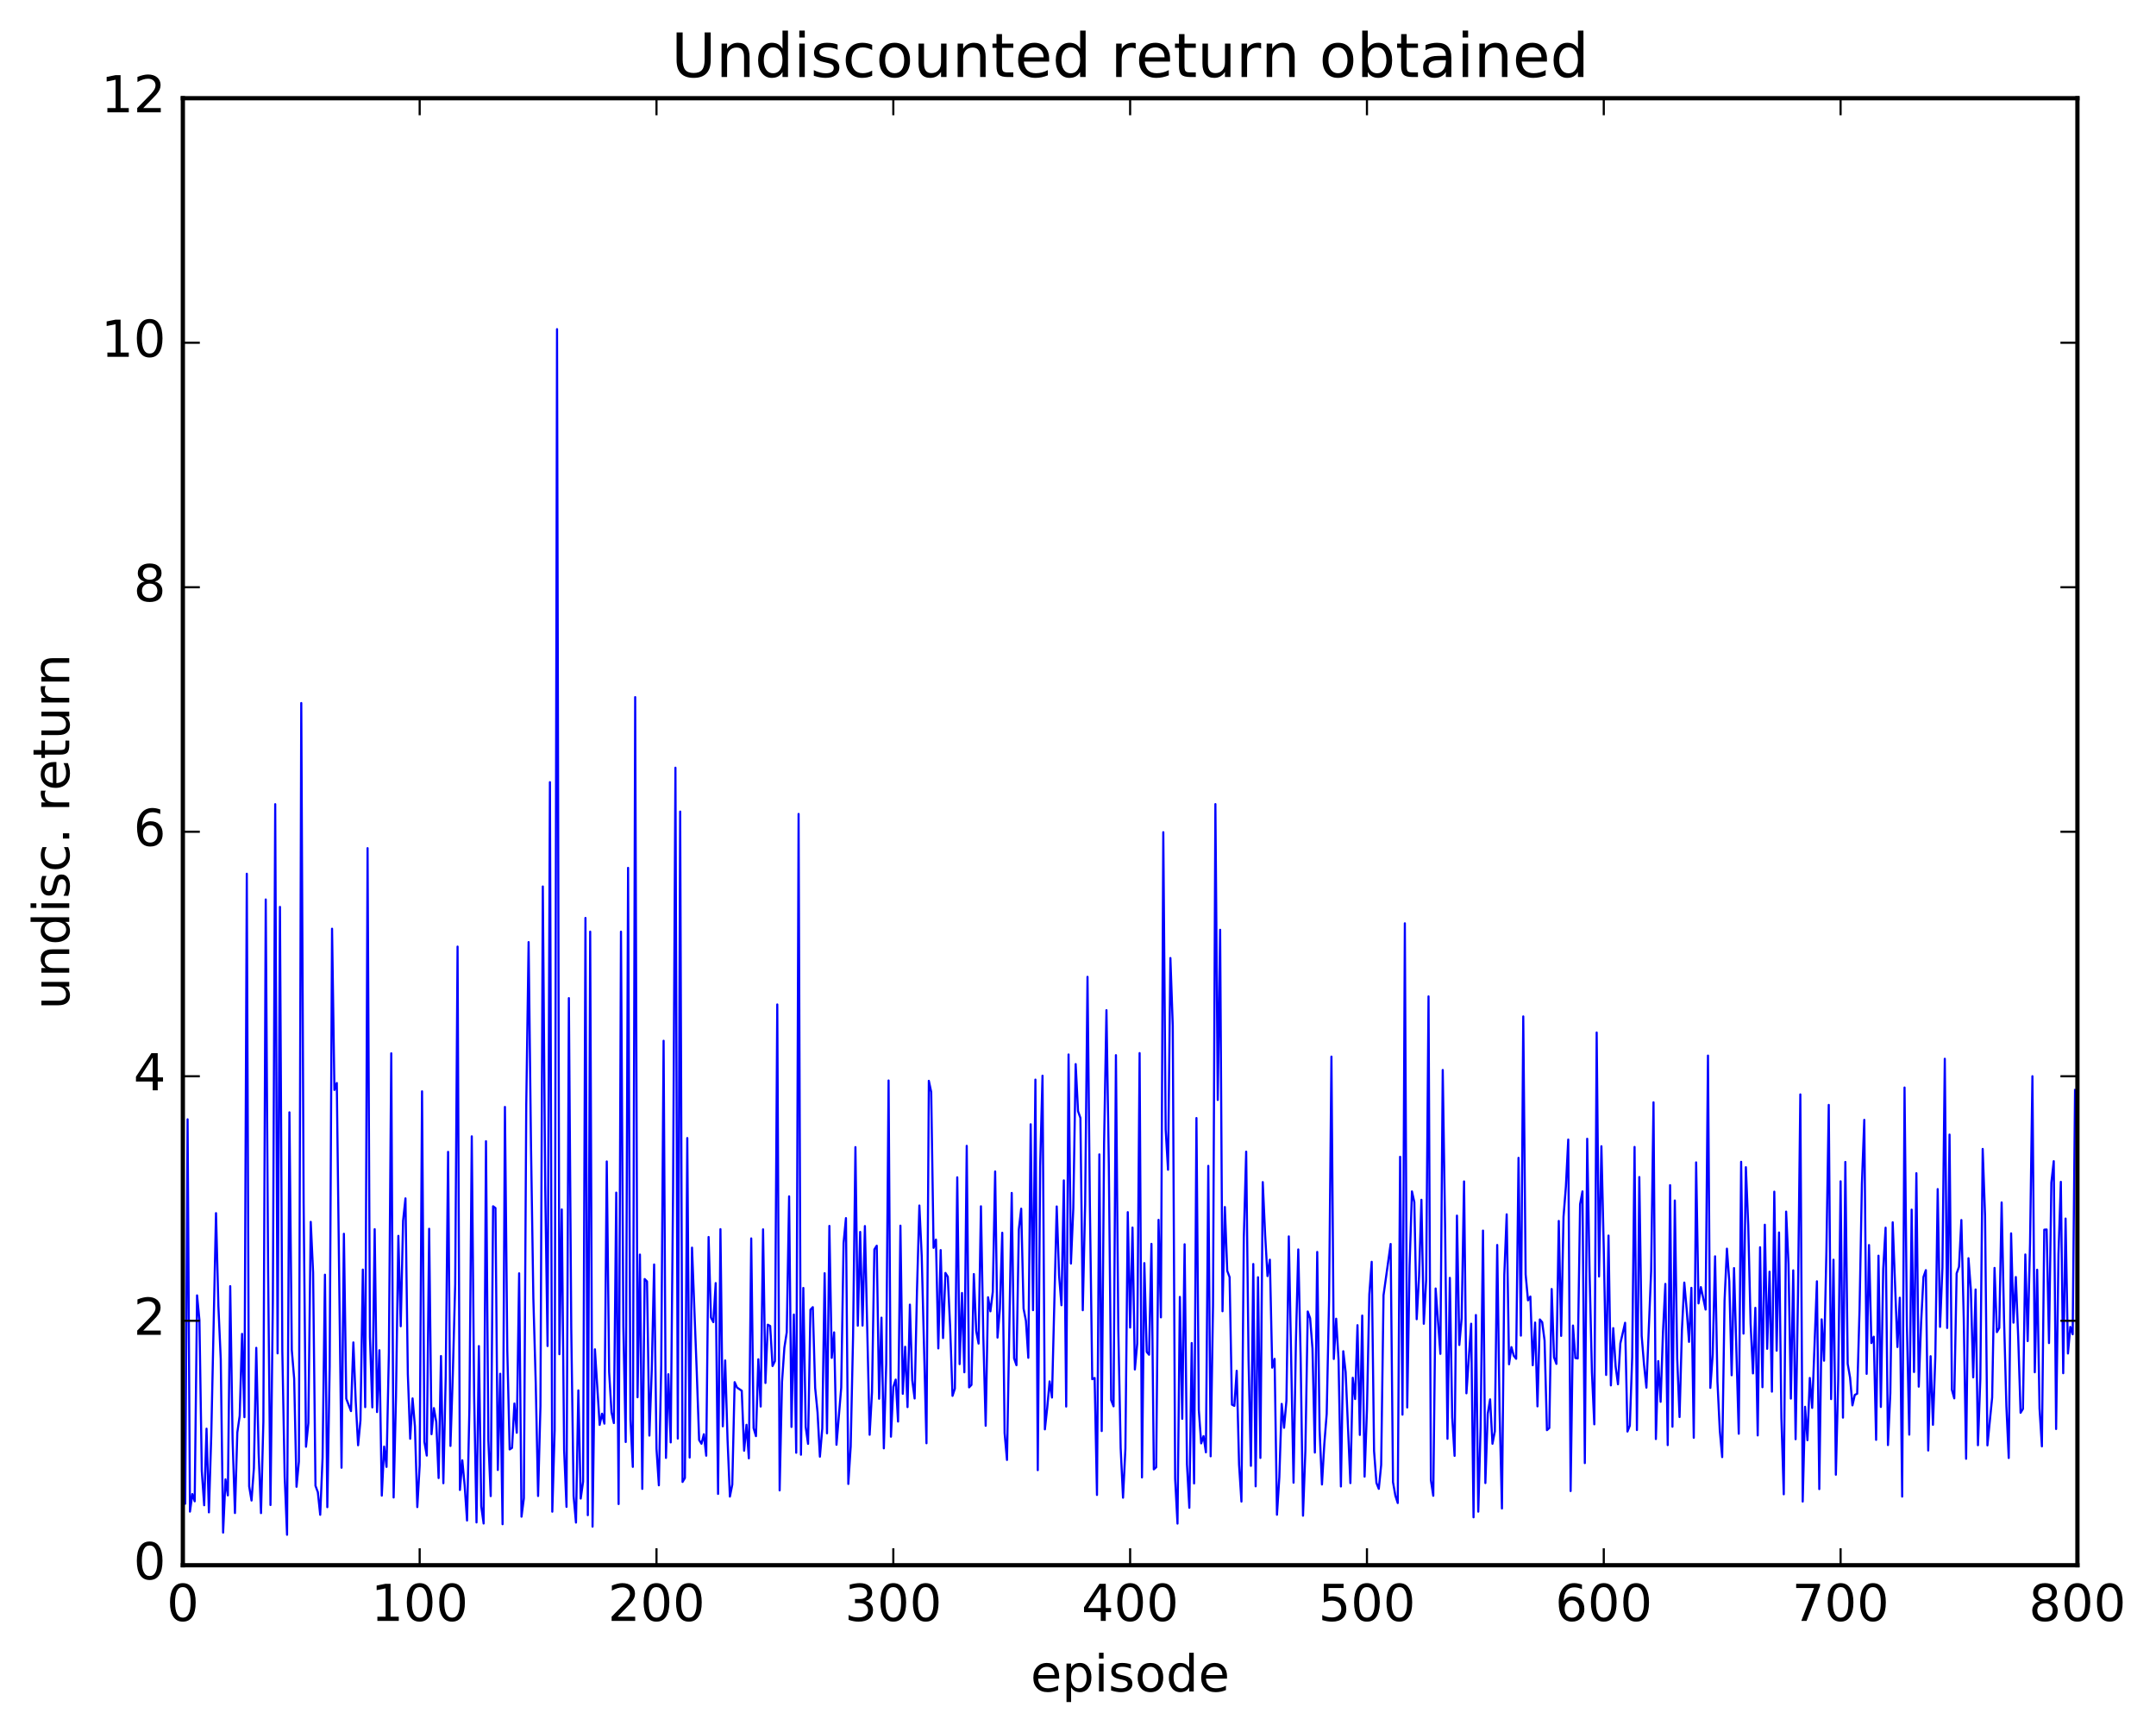 <?xml version="1.0" encoding="utf-8" standalone="no"?>
<!DOCTYPE svg PUBLIC "-//W3C//DTD SVG 1.1//EN"
  "http://www.w3.org/Graphics/SVG/1.1/DTD/svg11.dtd">
<!-- Created with matplotlib (http://matplotlib.org/) -->
<svg height="408pt" version="1.1" viewBox="0 0 508 408" width="508pt" xmlns="http://www.w3.org/2000/svg" xmlns:xlink="http://www.w3.org/1999/xlink">
 <defs>
  <style type="text/css">
*{stroke-linecap:butt;stroke-linejoin:round;stroke-miterlimit:100000;}
  </style>
 </defs>
 <g id="figure_1">
  <g id="patch_1">
   <path d="M 0 408.169 
L 508.136 408.169 
L 508.136 0 
L 0 0 
z
" style="fill:#ffffff;"/>
  </g>
  <g id="axes_1">
   <g id="patch_2">
    <path d="M 43.084 368.742 
L 489.484 368.742 
L 489.484 23.142 
L 43.084 23.142 
z
" style="fill:#ffffff;"/>
   </g>
   <g id="line2d_1">
    <path clip-path="url(#p796fb8971a)" d="M 43.084 330.865 
L 43.642 354.25 
L 44.2 263.689 
L 44.758 356.107 
L 45.316 351.977 
L 45.874 353.679 
L 46.432 305.167 
L 46.99 310.982 
L 47.548 346.544 
L 48.106 354.607 
L 48.664 336.569 
L 49.222 356.28 
L 49.78 338.13 
L 50.896 285.793 
L 51.454 307.64 
L 52.012 320.159 
L 52.57 361.044 
L 53.128 348.507 
L 53.686 352.282 
L 54.244 302.996 
L 54.802 339.077 
L 55.36 356.439 
L 55.918 337.455 
L 56.476 333.551 
L 57.034 314.238 
L 57.592 333.861 
L 58.15 205.838 
L 58.708 350.144 
L 59.266 353.496 
L 59.824 345.849 
L 60.382 317.523 
L 60.94 342.259 
L 61.498 356.458 
L 62.056 334.956 
L 62.614 211.899 
L 63.172 299.411 
L 63.73 354.551 
L 64.288 306.719 
L 64.846 189.449 
L 65.404 318.825 
L 65.962 213.647 
L 66.52 318.334 
L 67.078 347.884 
L 67.636 361.562 
L 68.194 262.043 
L 68.752 318.009 
L 69.31 324.767 
L 69.868 350.255 
L 70.426 344.313 
L 70.984 165.62 
L 71.542 283.321 
L 72.1 340.826 
L 72.658 335.243 
L 73.216 287.847 
L 73.774 299.813 
L 74.332 350.018 
L 74.89 351.522 
L 75.448 356.856 
L 76.006 343.43 
L 76.564 300.298 
L 77.122 355.06 
L 77.68 321.893 
L 78.238 218.788 
L 78.796 256.771 
L 79.354 255.131 
L 80.47 345.768 
L 81.028 290.655 
L 81.586 329.494 
L 82.702 332.429 
L 83.26 316.248 
L 83.818 330.164 
L 84.376 340.474 
L 84.934 334.581 
L 85.492 299.092 
L 86.05 331.494 
L 86.608 199.808 
L 87.166 314.941 
L 87.724 331.551 
L 88.282 289.571 
L 88.84 332.656 
L 89.398 318.085 
L 89.956 352.34 
L 90.514 340.782 
L 91.072 345.571 
L 91.63 318.617 
L 92.188 248.141 
L 92.746 352.78 
L 93.304 329.091 
L 93.862 291.147 
L 94.42 312.442 
L 94.978 287.571 
L 95.536 282.314 
L 96.094 323.719 
L 96.652 338.942 
L 97.21 329.438 
L 97.768 336.044 
L 98.326 355.041 
L 98.884 345.214 
L 99.442 257.099 
L 100 339.682 
L 100.558 342.908 
L 101.116 289.475 
L 101.674 337.865 
L 102.232 331.725 
L 102.79 334.989 
L 103.348 348.199 
L 103.906 319.456 
L 104.464 349.417 
L 105.022 324.162 
L 105.58 271.354 
L 106.138 340.633 
L 106.696 323.672 
L 107.254 302.507 
L 107.812 222.999 
L 108.37 351.007 
L 108.928 344.023 
L 109.486 349.984 
L 110.044 358.2 
L 110.602 331.777 
L 111.16 267.7 
L 111.718 328.85 
L 112.276 358.654 
L 112.834 317.112 
L 113.392 354.847 
L 113.95 358.908 
L 114.508 268.848 
L 115.066 339.28 
L 115.624 352.451 
L 116.182 284.178 
L 116.74 284.592 
L 117.298 346.298 
L 117.856 323.634 
L 118.414 359.077 
L 118.972 260.77 
L 119.53 318.147 
L 120.088 341.458 
L 120.646 341.088 
L 121.204 330.637 
L 121.762 337.527 
L 122.32 299.972 
L 122.878 357.301 
L 123.436 352.946 
L 123.994 260.508 
L 124.552 221.943 
L 125.11 269.614 
L 125.668 305.826 
L 126.226 325.685 
L 126.784 352.427 
L 127.342 331.259 
L 127.9 208.837 
L 128.458 279.201 
L 129.016 317.095 
L 129.574 184.266 
L 130.132 356.124 
L 130.69 336.953 
L 131.248 77.541 
L 131.806 319.024 
L 132.364 284.92 
L 132.922 341.662 
L 133.48 354.989 
L 134.038 235.144 
L 134.596 312.628 
L 135.154 352.43 
L 135.712 358.69 
L 136.27 327.553 
L 136.828 353.03 
L 137.386 349.045 
L 137.944 216.248 
L 138.502 356.945 
L 139.06 219.475 
L 139.618 359.639 
L 140.176 317.873 
L 141.292 335.68 
L 141.85 333.036 
L 142.408 335.383 
L 142.966 273.615 
L 143.524 323.185 
L 144.082 332.715 
L 144.64 335.247 
L 145.198 280.96 
L 145.756 354.325 
L 146.314 219.482 
L 146.872 312.555 
L 147.43 339.708 
L 147.988 204.452 
L 148.546 334.37 
L 149.104 345.566 
L 149.662 164.225 
L 150.22 329.165 
L 150.778 295.552 
L 151.336 350.752 
L 151.894 301.314 
L 152.452 301.88 
L 153.01 338.197 
L 153.568 322.749 
L 154.126 297.888 
L 154.684 341.317 
L 155.242 349.911 
L 155.8 321.636 
L 156.358 245.183 
L 156.916 343.448 
L 157.474 323.743 
L 158.032 339.802 
L 158.59 280.612 
L 159.148 180.858 
L 159.706 338.9 
L 160.264 191.187 
L 160.822 349.115 
L 161.38 348.183 
L 161.938 268.103 
L 162.496 343.365 
L 163.054 293.919 
L 164.17 323.17 
L 164.728 339.231 
L 165.286 340.116 
L 165.844 337.875 
L 166.402 342.934 
L 166.96 291.412 
L 167.518 310.381 
L 168.076 311.474 
L 168.634 302.273 
L 169.192 351.934 
L 169.75 289.567 
L 170.308 336.012 
L 170.866 320.496 
L 171.424 339.119 
L 171.982 352.562 
L 172.54 349.737 
L 173.098 325.61 
L 173.656 326.877 
L 174.772 327.626 
L 175.33 341.755 
L 175.888 335.655 
L 176.446 343.554 
L 177.004 291.747 
L 177.562 336.425 
L 178.12 338.327 
L 178.678 320.219 
L 179.236 331.35 
L 179.794 289.611 
L 180.352 325.803 
L 180.91 312.07 
L 181.468 312.38 
L 182.026 321.814 
L 182.584 320.655 
L 183.142 236.631 
L 183.7 351.104 
L 184.258 325.59 
L 184.816 317.5 
L 185.374 313.86 
L 185.932 281.836 
L 186.49 336.155 
L 187.048 309.682 
L 187.606 342.243 
L 188.164 191.747 
L 188.722 342.706 
L 189.28 303.417 
L 189.838 336.121 
L 190.396 340.146 
L 190.954 308.532 
L 191.512 307.939 
L 192.07 326.953 
L 192.628 332.701 
L 193.186 343.163 
L 193.744 336.53 
L 194.302 299.945 
L 194.86 337.658 
L 195.418 288.801 
L 195.976 319.888 
L 196.534 313.878 
L 197.092 340.361 
L 198.208 326.906 
L 198.766 292.821 
L 199.324 286.964 
L 199.882 349.59 
L 200.44 340.778 
L 200.998 315.011 
L 201.556 270.237 
L 202.114 312.31 
L 202.672 290.216 
L 203.23 312.281 
L 203.788 288.837 
L 204.904 338.006 
L 205.462 327.989 
L 206.02 294.336 
L 206.578 293.464 
L 207.136 329.517 
L 207.694 310.415 
L 208.252 341.202 
L 208.81 321.291 
L 209.368 254.545 
L 209.926 338.455 
L 210.484 326.712 
L 211.042 325.009 
L 211.6 334.89 
L 212.158 288.741 
L 212.716 328.355 
L 213.274 317.272 
L 213.832 331.482 
L 214.39 307.346 
L 214.948 325.177 
L 215.506 329.458 
L 216.064 303.939 
L 216.622 283.998 
L 217.18 296.025 
L 218.296 340.001 
L 218.854 254.619 
L 219.412 257.254 
L 219.97 293.965 
L 220.528 292.029 
L 221.086 317.659 
L 221.644 294.497 
L 222.202 315.218 
L 222.76 299.88 
L 223.318 300.782 
L 223.876 312.655 
L 224.434 328.837 
L 224.992 327.119 
L 225.55 277.349 
L 226.108 321.362 
L 226.666 304.602 
L 227.224 323.284 
L 227.782 269.939 
L 228.34 326.836 
L 228.898 326.252 
L 229.456 300.147 
L 230.014 313.537 
L 230.572 316.521 
L 231.13 284.179 
L 231.688 314.753 
L 232.246 335.883 
L 232.804 305.608 
L 233.362 308.927 
L 233.92 304.359 
L 234.478 275.974 
L 235.036 315.112 
L 235.594 308.331 
L 236.152 290.412 
L 236.71 337.616 
L 237.268 343.933 
L 238.384 281.032 
L 238.942 319.983 
L 239.5 321.617 
L 240.058 289.607 
L 240.616 284.741 
L 241.174 308.269 
L 241.732 311.162 
L 242.29 319.87 
L 242.848 264.86 
L 243.406 308.65 
L 243.964 254.337 
L 244.522 346.342 
L 245.08 274.822 
L 245.638 253.412 
L 246.196 336.728 
L 246.754 331.607 
L 247.312 325.431 
L 247.87 329.234 
L 248.986 284.218 
L 249.544 300.491 
L 250.102 307.487 
L 250.66 278.078 
L 251.218 331.355 
L 251.776 248.414 
L 252.334 297.675 
L 252.892 284.733 
L 253.45 250.68 
L 254.008 261.774 
L 254.566 263.368 
L 255.124 308.664 
L 255.682 283.719 
L 256.24 230.123 
L 256.798 283.716 
L 257.356 324.916 
L 257.914 324.62 
L 258.472 352.178 
L 259.03 271.954 
L 259.588 337.128 
L 260.146 269.32 
L 260.704 237.977 
L 261.262 274.187 
L 261.82 329.857 
L 262.378 331.302 
L 262.936 248.578 
L 263.494 313.181 
L 264.052 341.102 
L 264.61 352.829 
L 265.168 341.289 
L 265.726 285.562 
L 266.284 312.745 
L 266.842 289.189 
L 267.4 322.619 
L 267.958 316.476 
L 268.516 248.089 
L 269.074 348.052 
L 269.632 297.566 
L 270.19 318.481 
L 270.748 319.152 
L 271.306 293.029 
L 271.864 346.154 
L 272.422 345.65 
L 272.98 287.375 
L 273.538 310.345 
L 274.096 196.049 
L 274.654 266.087 
L 275.212 275.569 
L 275.77 225.695 
L 276.328 241.621 
L 276.886 348.361 
L 277.444 358.929 
L 278.002 305.53 
L 278.56 334.244 
L 279.118 293.129 
L 279.676 344.982 
L 280.234 355.209 
L 280.792 316.393 
L 281.35 349.469 
L 281.908 263.388 
L 282.466 332.147 
L 283.024 340.028 
L 283.582 338.322 
L 284.14 342.136 
L 284.698 274.653 
L 285.256 343.075 
L 285.814 307.489 
L 286.372 189.431 
L 286.93 259.133 
L 287.488 219.042 
L 288.046 308.906 
L 288.604 284.352 
L 289.162 299.375 
L 289.72 300.881 
L 290.278 330.907 
L 290.836 331.196 
L 291.394 322.928 
L 291.952 345.048 
L 292.51 353.741 
L 293.068 291.568 
L 293.626 271.308 
L 294.184 320.313 
L 294.742 345.324 
L 295.3 297.776 
L 295.858 350.149 
L 296.416 300.894 
L 296.974 343.457 
L 297.532 278.482 
L 298.09 290.84 
L 298.648 300.621 
L 299.206 296.756 
L 299.764 322.197 
L 300.322 320.121 
L 300.88 356.839 
L 301.438 348.035 
L 301.996 330.733 
L 302.554 336.36 
L 303.112 329.979 
L 303.67 291.272 
L 304.786 349.293 
L 305.344 316.021 
L 305.902 294.343 
L 306.46 319.815 
L 307.018 357.069 
L 307.576 341.748 
L 308.134 308.959 
L 308.692 310.546 
L 309.25 317.707 
L 309.808 342.191 
L 310.366 294.935 
L 310.924 336.843 
L 311.482 349.715 
L 312.04 340.147 
L 312.598 333.081 
L 313.156 306.234 
L 313.714 248.915 
L 314.272 320.143 
L 314.83 310.664 
L 315.388 320.297 
L 315.946 350.185 
L 316.504 318.325 
L 317.062 323.231 
L 318.178 349.389 
L 318.736 324.576 
L 319.294 329.58 
L 319.852 312.189 
L 320.41 338.04 
L 320.968 309.922 
L 321.526 347.864 
L 322.084 332.182 
L 322.642 304.93 
L 323.2 297.26 
L 323.758 341.82 
L 324.316 349.333 
L 324.874 350.742 
L 325.432 345.142 
L 325.99 305.129 
L 327.664 293.056 
L 328.222 349.153 
L 328.78 352.358 
L 329.338 354.082 
L 329.896 272.518 
L 330.454 333.263 
L 331.012 217.516 
L 331.57 331.572 
L 332.128 298.219 
L 332.686 280.674 
L 333.244 283.195 
L 333.802 310.779 
L 334.36 300.671 
L 334.918 282.646 
L 335.476 311.855 
L 336.034 301.526 
L 336.592 234.732 
L 337.15 348.702 
L 337.708 352.379 
L 338.266 303.541 
L 339.382 318.942 
L 339.94 252.065 
L 340.498 289.154 
L 341.056 338.95 
L 341.614 301.045 
L 342.172 333.891 
L 342.73 342.972 
L 343.288 286.373 
L 343.846 316.85 
L 344.404 310.491 
L 344.962 278.323 
L 345.52 328.235 
L 346.636 311.845 
L 347.194 357.447 
L 347.752 309.794 
L 348.31 356.116 
L 348.868 336.162 
L 349.426 289.9 
L 349.984 349.378 
L 350.542 333.061 
L 351.1 329.662 
L 351.658 340.121 
L 352.216 337.194 
L 352.774 293.291 
L 353.332 332.33 
L 353.89 355.37 
L 354.448 300.286 
L 355.006 286.072 
L 355.564 321.395 
L 356.122 317.356 
L 356.68 319.392 
L 357.238 320.104 
L 357.796 272.765 
L 358.354 314.648 
L 358.912 239.45 
L 359.47 300.216 
L 360.028 306.332 
L 360.586 305.442 
L 361.144 321.62 
L 361.702 311.567 
L 362.26 331.311 
L 362.818 310.838 
L 363.376 311.493 
L 363.934 315.816 
L 364.492 336.917 
L 365.05 336.41 
L 365.608 303.668 
L 366.166 319.759 
L 366.724 321.308 
L 367.282 287.629 
L 367.84 314.71 
L 368.398 286.654 
L 368.956 279.534 
L 369.514 268.453 
L 370.072 351.262 
L 370.63 312.272 
L 371.188 319.922 
L 371.746 320.026 
L 372.304 283.669 
L 372.862 280.671 
L 373.42 344.673 
L 373.978 268.265 
L 374.536 299.683 
L 375.094 323.328 
L 375.652 335.542 
L 376.21 243.237 
L 376.768 300.713 
L 377.326 270.028 
L 377.884 294.216 
L 378.442 323.907 
L 379 291.079 
L 379.558 326.372 
L 380.116 312.884 
L 380.674 321.887 
L 381.232 326.102 
L 381.79 316.473 
L 382.906 311.621 
L 383.464 337.242 
L 384.022 335.852 
L 384.58 319.735 
L 385.138 270.196 
L 385.696 336.892 
L 386.254 277.29 
L 386.812 314.688 
L 387.37 321.484 
L 387.928 326.9 
L 389.044 299.439 
L 389.602 259.686 
L 390.16 339.01 
L 390.718 320.647 
L 391.276 330.237 
L 391.834 313.812 
L 392.392 302.462 
L 392.95 340.436 
L 393.508 279.2 
L 394.066 336.104 
L 394.624 282.815 
L 395.182 320.041 
L 395.74 333.826 
L 396.298 313.332 
L 396.856 302.146 
L 397.414 308.473 
L 397.972 316.121 
L 398.53 303.392 
L 399.088 338.707 
L 399.646 273.836 
L 400.204 307.059 
L 400.762 303.216 
L 401.878 308.508 
L 402.436 248.677 
L 402.994 326.959 
L 403.552 319.025 
L 404.11 295.968 
L 404.668 325.481 
L 405.226 337.052 
L 405.784 343.266 
L 406.342 306.395 
L 406.9 294.16 
L 407.458 301.89 
L 408.016 323.98 
L 408.574 298.738 
L 409.69 337.76 
L 410.248 273.697 
L 410.806 314.176 
L 411.364 274.97 
L 411.922 288.633 
L 412.48 311.818 
L 413.038 323.549 
L 413.596 308.099 
L 414.154 338.157 
L 414.712 293.829 
L 415.27 326.8 
L 415.828 288.524 
L 416.386 317.75 
L 416.944 299.59 
L 417.502 327.848 
L 418.06 280.738 
L 418.618 318.188 
L 419.176 290.344 
L 419.734 334.09 
L 420.292 352.025 
L 420.85 285.434 
L 421.408 297.753 
L 421.966 329.483 
L 422.524 299.27 
L 423.082 339.05 
L 423.64 305.495 
L 424.198 257.817 
L 424.756 353.737 
L 425.314 331.411 
L 425.872 339.279 
L 426.43 324.616 
L 426.988 331.679 
L 428.104 301.85 
L 428.662 350.804 
L 429.22 310.812 
L 429.778 320.557 
L 430.336 294.914 
L 430.894 260.296 
L 431.452 329.601 
L 432.01 296.767 
L 432.568 347.414 
L 433.126 324.995 
L 433.684 278.292 
L 434.242 333.968 
L 434.8 273.735 
L 435.358 321.287 
L 435.916 324.544 
L 436.474 331.077 
L 437.032 328.614 
L 437.59 328.328 
L 438.148 308.544 
L 438.706 278.848 
L 439.264 263.815 
L 439.822 323.654 
L 440.38 293.309 
L 440.938 316.397 
L 441.496 314.899 
L 442.054 339.197 
L 442.612 295.816 
L 443.17 331.449 
L 443.728 298.93 
L 444.286 289.217 
L 444.844 340.429 
L 445.402 328.172 
L 445.96 287.947 
L 447.076 317.329 
L 447.634 305.717 
L 448.192 352.567 
L 448.75 256.198 
L 449.308 312.281 
L 449.866 337.978 
L 450.424 284.967 
L 450.982 323.219 
L 451.54 276.387 
L 452.098 326.669 
L 452.656 311.611 
L 453.214 300.829 
L 453.772 299.22 
L 454.33 341.71 
L 454.888 319.5 
L 455.446 335.653 
L 456.004 319.738 
L 456.562 280.127 
L 457.12 312.583 
L 457.678 298.602 
L 458.236 249.425 
L 458.794 312.842 
L 459.352 267.286 
L 459.91 327.402 
L 460.468 329.43 
L 461.026 299.987 
L 461.584 298.426 
L 462.142 287.416 
L 462.7 310.666 
L 463.258 343.658 
L 463.816 296.412 
L 464.374 303.801 
L 464.932 324.478 
L 465.49 303.779 
L 466.048 340.466 
L 466.606 324.898 
L 467.164 270.667 
L 467.722 286.439 
L 468.28 340.501 
L 469.396 329.207 
L 469.954 298.7 
L 470.512 313.821 
L 471.07 312.859 
L 471.628 283.268 
L 472.186 310.427 
L 472.744 331.247 
L 473.302 343.475 
L 473.86 290.551 
L 474.418 311.594 
L 474.976 300.842 
L 475.534 315.105 
L 476.092 332.821 
L 476.65 331.908 
L 477.208 295.534 
L 477.766 315.93 
L 478.324 292.851 
L 478.882 253.533 
L 479.44 323.279 
L 479.998 299.121 
L 480.556 331.814 
L 481.114 340.737 
L 481.672 289.695 
L 482.23 289.643 
L 482.788 316.404 
L 483.346 278.599 
L 483.904 273.554 
L 484.462 336.648 
L 485.02 295.445 
L 485.578 278.416 
L 486.136 323.503 
L 486.694 287.069 
L 487.252 318.858 
L 487.81 312.59 
L 488.368 314.331 
L 488.926 256.778 
L 488.926 256.778 
" style="fill:none;stroke:#0000ff;stroke-linecap:square;stroke-width:0.5;"/>
   </g>
   <g id="patch_3">
    <path d="M 43.084 368.742 
L 489.484 368.742 
" style="fill:none;stroke:#000000;stroke-linecap:square;stroke-linejoin:miter;"/>
   </g>
   <g id="patch_4">
    <path d="M 43.084 23.142 
L 489.484 23.142 
" style="fill:none;stroke:#000000;stroke-linecap:square;stroke-linejoin:miter;"/>
   </g>
   <g id="patch_5">
    <path d="M 489.484 368.742 
L 489.484 23.142 
" style="fill:none;stroke:#000000;stroke-linecap:square;stroke-linejoin:miter;"/>
   </g>
   <g id="patch_6">
    <path d="M 43.084 368.742 
L 43.084 23.142 
" style="fill:none;stroke:#000000;stroke-linecap:square;stroke-linejoin:miter;"/>
   </g>
   <g id="matplotlib.axis_1">
    <g id="xtick_1">
     <g id="line2d_2">
      <defs>
       <path d="M 0 0 
L 0 -4 
" id="mec80557c3c" style="stroke:#000000;stroke-width:0.5;"/>
      </defs>
      <g>
       <use style="stroke:#000000;stroke-width:0.5;" x="43.084" xlink:href="#mec80557c3c" y="368.742"/>
      </g>
     </g>
     <g id="line2d_3">
      <defs>
       <path d="M 0 0 
L 0 4 
" id="m76db343b56" style="stroke:#000000;stroke-width:0.5;"/>
      </defs>
      <g>
       <use style="stroke:#000000;stroke-width:0.5;" x="43.084" xlink:href="#m76db343b56" y="23.142"/>
      </g>
     </g>
     <g id="text_1">
      <!-- 0 -->
      <defs>
       <path d="M 31.781 66.406 
Q 24.172 66.406 20.328 58.906 
Q 16.5 51.422 16.5 36.375 
Q 16.5 21.391 20.328 13.891 
Q 24.172 6.391 31.781 6.391 
Q 39.453 6.391 43.281 13.891 
Q 47.125 21.391 47.125 36.375 
Q 47.125 51.422 43.281 58.906 
Q 39.453 66.406 31.781 66.406 
M 31.781 74.219 
Q 44.047 74.219 50.516 64.516 
Q 56.984 54.828 56.984 36.375 
Q 56.984 17.969 50.516 8.266 
Q 44.047 -1.422 31.781 -1.422 
Q 19.531 -1.422 13.062 8.266 
Q 6.594 17.969 6.594 36.375 
Q 6.594 54.828 13.062 64.516 
Q 19.531 74.219 31.781 74.219 
" id="BitstreamVeraSans-Roman-30"/>
      </defs>
      <g transform="translate(39.266 381.86)scale(0.12 -0.12)">
       <use xlink:href="#BitstreamVeraSans-Roman-30"/>
      </g>
     </g>
    </g>
    <g id="xtick_2">
     <g id="line2d_4">
      <g>
       <use style="stroke:#000000;stroke-width:0.5;" x="98.884" xlink:href="#mec80557c3c" y="368.742"/>
      </g>
     </g>
     <g id="line2d_5">
      <g>
       <use style="stroke:#000000;stroke-width:0.5;" x="98.884" xlink:href="#m76db343b56" y="23.142"/>
      </g>
     </g>
     <g id="text_2">
      <!-- 100 -->
      <defs>
       <path d="M 12.406 8.297 
L 28.516 8.297 
L 28.516 63.922 
L 10.984 60.406 
L 10.984 69.391 
L 28.422 72.906 
L 38.281 72.906 
L 38.281 8.297 
L 54.391 8.297 
L 54.391 0 
L 12.406 0 
z
" id="BitstreamVeraSans-Roman-31"/>
      </defs>
      <g transform="translate(87.431 381.86)scale(0.12 -0.12)">
       <use xlink:href="#BitstreamVeraSans-Roman-31"/>
       <use x="63.623" xlink:href="#BitstreamVeraSans-Roman-30"/>
       <use x="127.246" xlink:href="#BitstreamVeraSans-Roman-30"/>
      </g>
     </g>
    </g>
    <g id="xtick_3">
     <g id="line2d_6">
      <g>
       <use style="stroke:#000000;stroke-width:0.5;" x="154.684" xlink:href="#mec80557c3c" y="368.742"/>
      </g>
     </g>
     <g id="line2d_7">
      <g>
       <use style="stroke:#000000;stroke-width:0.5;" x="154.684" xlink:href="#m76db343b56" y="23.142"/>
      </g>
     </g>
     <g id="text_3">
      <!-- 200 -->
      <defs>
       <path d="M 19.188 8.297 
L 53.609 8.297 
L 53.609 0 
L 7.328 0 
L 7.328 8.297 
Q 12.938 14.109 22.625 23.891 
Q 32.328 33.688 34.812 36.531 
Q 39.547 41.844 41.422 45.531 
Q 43.312 49.219 43.312 52.781 
Q 43.312 58.594 39.234 62.25 
Q 35.156 65.922 28.609 65.922 
Q 23.969 65.922 18.812 64.312 
Q 13.672 62.703 7.812 59.422 
L 7.812 69.391 
Q 13.766 71.781 18.938 73 
Q 24.125 74.219 28.422 74.219 
Q 39.75 74.219 46.484 68.547 
Q 53.219 62.891 53.219 53.422 
Q 53.219 48.922 51.531 44.891 
Q 49.859 40.875 45.406 35.406 
Q 44.188 33.984 37.641 27.219 
Q 31.109 20.453 19.188 8.297 
" id="BitstreamVeraSans-Roman-32"/>
      </defs>
      <g transform="translate(143.231 381.86)scale(0.12 -0.12)">
       <use xlink:href="#BitstreamVeraSans-Roman-32"/>
       <use x="63.623" xlink:href="#BitstreamVeraSans-Roman-30"/>
       <use x="127.246" xlink:href="#BitstreamVeraSans-Roman-30"/>
      </g>
     </g>
    </g>
    <g id="xtick_4">
     <g id="line2d_8">
      <g>
       <use style="stroke:#000000;stroke-width:0.5;" x="210.484" xlink:href="#mec80557c3c" y="368.742"/>
      </g>
     </g>
     <g id="line2d_9">
      <g>
       <use style="stroke:#000000;stroke-width:0.5;" x="210.484" xlink:href="#m76db343b56" y="23.142"/>
      </g>
     </g>
     <g id="text_4">
      <!-- 300 -->
      <defs>
       <path d="M 40.578 39.312 
Q 47.656 37.797 51.625 33 
Q 55.609 28.219 55.609 21.188 
Q 55.609 10.406 48.188 4.484 
Q 40.766 -1.422 27.094 -1.422 
Q 22.516 -1.422 17.656 -0.516 
Q 12.797 0.391 7.625 2.203 
L 7.625 11.719 
Q 11.719 9.328 16.594 8.109 
Q 21.484 6.891 26.812 6.891 
Q 36.078 6.891 40.938 10.547 
Q 45.797 14.203 45.797 21.188 
Q 45.797 27.641 41.281 31.266 
Q 36.766 34.906 28.719 34.906 
L 20.219 34.906 
L 20.219 43.016 
L 29.109 43.016 
Q 36.375 43.016 40.234 45.922 
Q 44.094 48.828 44.094 54.297 
Q 44.094 59.906 40.109 62.906 
Q 36.141 65.922 28.719 65.922 
Q 24.656 65.922 20.016 65.031 
Q 15.375 64.156 9.812 62.312 
L 9.812 71.094 
Q 15.438 72.656 20.344 73.438 
Q 25.25 74.219 29.594 74.219 
Q 40.828 74.219 47.359 69.109 
Q 53.906 64.016 53.906 55.328 
Q 53.906 49.266 50.438 45.094 
Q 46.969 40.922 40.578 39.312 
" id="BitstreamVeraSans-Roman-33"/>
      </defs>
      <g transform="translate(199.031 381.86)scale(0.12 -0.12)">
       <use xlink:href="#BitstreamVeraSans-Roman-33"/>
       <use x="63.623" xlink:href="#BitstreamVeraSans-Roman-30"/>
       <use x="127.246" xlink:href="#BitstreamVeraSans-Roman-30"/>
      </g>
     </g>
    </g>
    <g id="xtick_5">
     <g id="line2d_10">
      <g>
       <use style="stroke:#000000;stroke-width:0.5;" x="266.284" xlink:href="#mec80557c3c" y="368.742"/>
      </g>
     </g>
     <g id="line2d_11">
      <g>
       <use style="stroke:#000000;stroke-width:0.5;" x="266.284" xlink:href="#m76db343b56" y="23.142"/>
      </g>
     </g>
     <g id="text_5">
      <!-- 400 -->
      <defs>
       <path d="M 37.797 64.312 
L 12.891 25.391 
L 37.797 25.391 
z
M 35.203 72.906 
L 47.609 72.906 
L 47.609 25.391 
L 58.016 25.391 
L 58.016 17.188 
L 47.609 17.188 
L 47.609 0 
L 37.797 0 
L 37.797 17.188 
L 4.891 17.188 
L 4.891 26.703 
z
" id="BitstreamVeraSans-Roman-34"/>
      </defs>
      <g transform="translate(254.831 381.86)scale(0.12 -0.12)">
       <use xlink:href="#BitstreamVeraSans-Roman-34"/>
       <use x="63.623" xlink:href="#BitstreamVeraSans-Roman-30"/>
       <use x="127.246" xlink:href="#BitstreamVeraSans-Roman-30"/>
      </g>
     </g>
    </g>
    <g id="xtick_6">
     <g id="line2d_12">
      <g>
       <use style="stroke:#000000;stroke-width:0.5;" x="322.084" xlink:href="#mec80557c3c" y="368.742"/>
      </g>
     </g>
     <g id="line2d_13">
      <g>
       <use style="stroke:#000000;stroke-width:0.5;" x="322.084" xlink:href="#m76db343b56" y="23.142"/>
      </g>
     </g>
     <g id="text_6">
      <!-- 500 -->
      <defs>
       <path d="M 10.797 72.906 
L 49.516 72.906 
L 49.516 64.594 
L 19.828 64.594 
L 19.828 46.734 
Q 21.969 47.469 24.109 47.828 
Q 26.266 48.188 28.422 48.188 
Q 40.625 48.188 47.75 41.5 
Q 54.891 34.812 54.891 23.391 
Q 54.891 11.625 47.562 5.094 
Q 40.234 -1.422 26.906 -1.422 
Q 22.312 -1.422 17.547 -0.641 
Q 12.797 0.141 7.719 1.703 
L 7.719 11.625 
Q 12.109 9.234 16.797 8.062 
Q 21.484 6.891 26.703 6.891 
Q 35.156 6.891 40.078 11.328 
Q 45.016 15.766 45.016 23.391 
Q 45.016 31 40.078 35.438 
Q 35.156 39.891 26.703 39.891 
Q 22.75 39.891 18.812 39.016 
Q 14.891 38.141 10.797 36.281 
z
" id="BitstreamVeraSans-Roman-35"/>
      </defs>
      <g transform="translate(310.631 381.86)scale(0.12 -0.12)">
       <use xlink:href="#BitstreamVeraSans-Roman-35"/>
       <use x="63.623" xlink:href="#BitstreamVeraSans-Roman-30"/>
       <use x="127.246" xlink:href="#BitstreamVeraSans-Roman-30"/>
      </g>
     </g>
    </g>
    <g id="xtick_7">
     <g id="line2d_14">
      <g>
       <use style="stroke:#000000;stroke-width:0.5;" x="377.884" xlink:href="#mec80557c3c" y="368.742"/>
      </g>
     </g>
     <g id="line2d_15">
      <g>
       <use style="stroke:#000000;stroke-width:0.5;" x="377.884" xlink:href="#m76db343b56" y="23.142"/>
      </g>
     </g>
     <g id="text_7">
      <!-- 600 -->
      <defs>
       <path d="M 33.016 40.375 
Q 26.375 40.375 22.484 35.828 
Q 18.609 31.297 18.609 23.391 
Q 18.609 15.531 22.484 10.953 
Q 26.375 6.391 33.016 6.391 
Q 39.656 6.391 43.531 10.953 
Q 47.406 15.531 47.406 23.391 
Q 47.406 31.297 43.531 35.828 
Q 39.656 40.375 33.016 40.375 
M 52.594 71.297 
L 52.594 62.312 
Q 48.875 64.062 45.094 64.984 
Q 41.312 65.922 37.594 65.922 
Q 27.828 65.922 22.672 59.328 
Q 17.531 52.734 16.797 39.406 
Q 19.672 43.656 24.016 45.922 
Q 28.375 48.188 33.594 48.188 
Q 44.578 48.188 50.953 41.516 
Q 57.328 34.859 57.328 23.391 
Q 57.328 12.156 50.688 5.359 
Q 44.047 -1.422 33.016 -1.422 
Q 20.359 -1.422 13.672 8.266 
Q 6.984 17.969 6.984 36.375 
Q 6.984 53.656 15.188 63.938 
Q 23.391 74.219 37.203 74.219 
Q 40.922 74.219 44.703 73.484 
Q 48.484 72.75 52.594 71.297 
" id="BitstreamVeraSans-Roman-36"/>
      </defs>
      <g transform="translate(366.431 381.86)scale(0.12 -0.12)">
       <use xlink:href="#BitstreamVeraSans-Roman-36"/>
       <use x="63.623" xlink:href="#BitstreamVeraSans-Roman-30"/>
       <use x="127.246" xlink:href="#BitstreamVeraSans-Roman-30"/>
      </g>
     </g>
    </g>
    <g id="xtick_8">
     <g id="line2d_16">
      <g>
       <use style="stroke:#000000;stroke-width:0.5;" x="433.684" xlink:href="#mec80557c3c" y="368.742"/>
      </g>
     </g>
     <g id="line2d_17">
      <g>
       <use style="stroke:#000000;stroke-width:0.5;" x="433.684" xlink:href="#m76db343b56" y="23.142"/>
      </g>
     </g>
     <g id="text_8">
      <!-- 700 -->
      <defs>
       <path d="M 8.203 72.906 
L 55.078 72.906 
L 55.078 68.703 
L 28.609 0 
L 18.312 0 
L 43.219 64.594 
L 8.203 64.594 
z
" id="BitstreamVeraSans-Roman-37"/>
      </defs>
      <g transform="translate(422.231 381.86)scale(0.12 -0.12)">
       <use xlink:href="#BitstreamVeraSans-Roman-37"/>
       <use x="63.623" xlink:href="#BitstreamVeraSans-Roman-30"/>
       <use x="127.246" xlink:href="#BitstreamVeraSans-Roman-30"/>
      </g>
     </g>
    </g>
    <g id="xtick_9">
     <g id="line2d_18">
      <g>
       <use style="stroke:#000000;stroke-width:0.5;" x="489.484" xlink:href="#mec80557c3c" y="368.742"/>
      </g>
     </g>
     <g id="line2d_19">
      <g>
       <use style="stroke:#000000;stroke-width:0.5;" x="489.484" xlink:href="#m76db343b56" y="23.142"/>
      </g>
     </g>
     <g id="text_9">
      <!-- 800 -->
      <defs>
       <path d="M 31.781 34.625 
Q 24.75 34.625 20.719 30.859 
Q 16.703 27.094 16.703 20.516 
Q 16.703 13.922 20.719 10.156 
Q 24.75 6.391 31.781 6.391 
Q 38.812 6.391 42.859 10.172 
Q 46.922 13.969 46.922 20.516 
Q 46.922 27.094 42.891 30.859 
Q 38.875 34.625 31.781 34.625 
M 21.922 38.812 
Q 15.578 40.375 12.031 44.719 
Q 8.5 49.078 8.5 55.328 
Q 8.5 64.062 14.719 69.141 
Q 20.953 74.219 31.781 74.219 
Q 42.672 74.219 48.875 69.141 
Q 55.078 64.062 55.078 55.328 
Q 55.078 49.078 51.531 44.719 
Q 48 40.375 41.703 38.812 
Q 48.828 37.156 52.797 32.312 
Q 56.781 27.484 56.781 20.516 
Q 56.781 9.906 50.312 4.234 
Q 43.844 -1.422 31.781 -1.422 
Q 19.734 -1.422 13.25 4.234 
Q 6.781 9.906 6.781 20.516 
Q 6.781 27.484 10.781 32.312 
Q 14.797 37.156 21.922 38.812 
M 18.312 54.391 
Q 18.312 48.734 21.844 45.562 
Q 25.391 42.391 31.781 42.391 
Q 38.141 42.391 41.719 45.562 
Q 45.312 48.734 45.312 54.391 
Q 45.312 60.062 41.719 63.234 
Q 38.141 66.406 31.781 66.406 
Q 25.391 66.406 21.844 63.234 
Q 18.312 60.062 18.312 54.391 
" id="BitstreamVeraSans-Roman-38"/>
      </defs>
      <g transform="translate(478.031 381.86)scale(0.12 -0.12)">
       <use xlink:href="#BitstreamVeraSans-Roman-38"/>
       <use x="63.623" xlink:href="#BitstreamVeraSans-Roman-30"/>
       <use x="127.246" xlink:href="#BitstreamVeraSans-Roman-30"/>
      </g>
     </g>
    </g>
    <g id="text_10">
     <!-- episode -->
     <defs>
      <path d="M 18.109 8.203 
L 18.109 -20.797 
L 9.078 -20.797 
L 9.078 54.688 
L 18.109 54.688 
L 18.109 46.391 
Q 20.953 51.266 25.266 53.625 
Q 29.594 56 35.594 56 
Q 45.562 56 51.781 48.094 
Q 58.016 40.188 58.016 27.297 
Q 58.016 14.406 51.781 6.484 
Q 45.562 -1.422 35.594 -1.422 
Q 29.594 -1.422 25.266 0.953 
Q 20.953 3.328 18.109 8.203 
M 48.688 27.297 
Q 48.688 37.203 44.609 42.844 
Q 40.531 48.484 33.406 48.484 
Q 26.266 48.484 22.188 42.844 
Q 18.109 37.203 18.109 27.297 
Q 18.109 17.391 22.188 11.75 
Q 26.266 6.109 33.406 6.109 
Q 40.531 6.109 44.609 11.75 
Q 48.688 17.391 48.688 27.297 
" id="BitstreamVeraSans-Roman-70"/>
      <path d="M 30.609 48.391 
Q 23.391 48.391 19.188 42.75 
Q 14.984 37.109 14.984 27.297 
Q 14.984 17.484 19.156 11.844 
Q 23.344 6.203 30.609 6.203 
Q 37.797 6.203 41.984 11.859 
Q 46.188 17.531 46.188 27.297 
Q 46.188 37.016 41.984 42.703 
Q 37.797 48.391 30.609 48.391 
M 30.609 56 
Q 42.328 56 49.016 48.375 
Q 55.719 40.766 55.719 27.297 
Q 55.719 13.875 49.016 6.219 
Q 42.328 -1.422 30.609 -1.422 
Q 18.844 -1.422 12.172 6.219 
Q 5.516 13.875 5.516 27.297 
Q 5.516 40.766 12.172 48.375 
Q 18.844 56 30.609 56 
" id="BitstreamVeraSans-Roman-6f"/>
      <path d="M 9.422 54.688 
L 18.406 54.688 
L 18.406 0 
L 9.422 0 
z
M 9.422 75.984 
L 18.406 75.984 
L 18.406 64.594 
L 9.422 64.594 
z
" id="BitstreamVeraSans-Roman-69"/>
      <path d="M 45.406 46.391 
L 45.406 75.984 
L 54.391 75.984 
L 54.391 0 
L 45.406 0 
L 45.406 8.203 
Q 42.578 3.328 38.25 0.953 
Q 33.938 -1.422 27.875 -1.422 
Q 17.969 -1.422 11.734 6.484 
Q 5.516 14.406 5.516 27.297 
Q 5.516 40.188 11.734 48.094 
Q 17.969 56 27.875 56 
Q 33.938 56 38.25 53.625 
Q 42.578 51.266 45.406 46.391 
M 14.797 27.297 
Q 14.797 17.391 18.875 11.75 
Q 22.953 6.109 30.078 6.109 
Q 37.203 6.109 41.297 11.75 
Q 45.406 17.391 45.406 27.297 
Q 45.406 37.203 41.297 42.844 
Q 37.203 48.484 30.078 48.484 
Q 22.953 48.484 18.875 42.844 
Q 14.797 37.203 14.797 27.297 
" id="BitstreamVeraSans-Roman-64"/>
      <path d="M 44.281 53.078 
L 44.281 44.578 
Q 40.484 46.531 36.375 47.5 
Q 32.281 48.484 27.875 48.484 
Q 21.188 48.484 17.844 46.438 
Q 14.5 44.391 14.5 40.281 
Q 14.5 37.156 16.891 35.375 
Q 19.281 33.594 26.516 31.984 
L 29.594 31.297 
Q 39.156 29.25 43.188 25.516 
Q 47.219 21.781 47.219 15.094 
Q 47.219 7.469 41.188 3.016 
Q 35.156 -1.422 24.609 -1.422 
Q 20.219 -1.422 15.453 -0.562 
Q 10.688 0.297 5.422 2 
L 5.422 11.281 
Q 10.406 8.688 15.234 7.391 
Q 20.062 6.109 24.812 6.109 
Q 31.156 6.109 34.562 8.281 
Q 37.984 10.453 37.984 14.406 
Q 37.984 18.062 35.516 20.016 
Q 33.062 21.969 24.703 23.781 
L 21.578 24.516 
Q 13.234 26.266 9.516 29.906 
Q 5.812 33.547 5.812 39.891 
Q 5.812 47.609 11.281 51.797 
Q 16.75 56 26.812 56 
Q 31.781 56 36.172 55.266 
Q 40.578 54.547 44.281 53.078 
" id="BitstreamVeraSans-Roman-73"/>
      <path d="M 56.203 29.594 
L 56.203 25.203 
L 14.891 25.203 
Q 15.484 15.922 20.484 11.062 
Q 25.484 6.203 34.422 6.203 
Q 39.594 6.203 44.453 7.469 
Q 49.312 8.734 54.109 11.281 
L 54.109 2.781 
Q 49.266 0.734 44.188 -0.344 
Q 39.109 -1.422 33.891 -1.422 
Q 20.797 -1.422 13.156 6.188 
Q 5.516 13.812 5.516 26.812 
Q 5.516 40.234 12.766 48.109 
Q 20.016 56 32.328 56 
Q 43.359 56 49.781 48.891 
Q 56.203 41.797 56.203 29.594 
M 47.219 32.234 
Q 47.125 39.594 43.094 43.984 
Q 39.062 48.391 32.422 48.391 
Q 24.906 48.391 20.391 44.141 
Q 15.875 39.891 15.188 32.172 
z
" id="BitstreamVeraSans-Roman-65"/>
     </defs>
     <g transform="translate(242.818 398.474)scale(0.12 -0.12)">
      <use xlink:href="#BitstreamVeraSans-Roman-65"/>
      <use x="61.523" xlink:href="#BitstreamVeraSans-Roman-70"/>
      <use x="125.0" xlink:href="#BitstreamVeraSans-Roman-69"/>
      <use x="152.783" xlink:href="#BitstreamVeraSans-Roman-73"/>
      <use x="204.883" xlink:href="#BitstreamVeraSans-Roman-6f"/>
      <use x="266.064" xlink:href="#BitstreamVeraSans-Roman-64"/>
      <use x="329.541" xlink:href="#BitstreamVeraSans-Roman-65"/>
     </g>
    </g>
   </g>
   <g id="matplotlib.axis_2">
    <g id="ytick_1">
     <g id="line2d_20">
      <defs>
       <path d="M 0 0 
L 4 0 
" id="m588f48ae6d" style="stroke:#000000;stroke-width:0.5;"/>
      </defs>
      <g>
       <use style="stroke:#000000;stroke-width:0.5;" x="43.084" xlink:href="#m588f48ae6d" y="368.742"/>
      </g>
     </g>
     <g id="line2d_21">
      <defs>
       <path d="M 0 0 
L -4 0 
" id="m4043467a5e" style="stroke:#000000;stroke-width:0.5;"/>
      </defs>
      <g>
       <use style="stroke:#000000;stroke-width:0.5;" x="489.484" xlink:href="#m4043467a5e" y="368.742"/>
      </g>
     </g>
     <g id="text_11">
      <!-- 0 -->
      <g transform="translate(31.449 372.053)scale(0.12 -0.12)">
       <use xlink:href="#BitstreamVeraSans-Roman-30"/>
      </g>
     </g>
    </g>
    <g id="ytick_2">
     <g id="line2d_22">
      <g>
       <use style="stroke:#000000;stroke-width:0.5;" x="43.084" xlink:href="#m588f48ae6d" y="311.142"/>
      </g>
     </g>
     <g id="line2d_23">
      <g>
       <use style="stroke:#000000;stroke-width:0.5;" x="489.484" xlink:href="#m4043467a5e" y="311.142"/>
      </g>
     </g>
     <g id="text_12">
      <!-- 2 -->
      <g transform="translate(31.449 314.453)scale(0.12 -0.12)">
       <use xlink:href="#BitstreamVeraSans-Roman-32"/>
      </g>
     </g>
    </g>
    <g id="ytick_3">
     <g id="line2d_24">
      <g>
       <use style="stroke:#000000;stroke-width:0.5;" x="43.084" xlink:href="#m588f48ae6d" y="253.542"/>
      </g>
     </g>
     <g id="line2d_25">
      <g>
       <use style="stroke:#000000;stroke-width:0.5;" x="489.484" xlink:href="#m4043467a5e" y="253.542"/>
      </g>
     </g>
     <g id="text_13">
      <!-- 4 -->
      <g transform="translate(31.449 256.853)scale(0.12 -0.12)">
       <use xlink:href="#BitstreamVeraSans-Roman-34"/>
      </g>
     </g>
    </g>
    <g id="ytick_4">
     <g id="line2d_26">
      <g>
       <use style="stroke:#000000;stroke-width:0.5;" x="43.084" xlink:href="#m588f48ae6d" y="195.942"/>
      </g>
     </g>
     <g id="line2d_27">
      <g>
       <use style="stroke:#000000;stroke-width:0.5;" x="489.484" xlink:href="#m4043467a5e" y="195.942"/>
      </g>
     </g>
     <g id="text_14">
      <!-- 6 -->
      <g transform="translate(31.449 199.253)scale(0.12 -0.12)">
       <use xlink:href="#BitstreamVeraSans-Roman-36"/>
      </g>
     </g>
    </g>
    <g id="ytick_5">
     <g id="line2d_28">
      <g>
       <use style="stroke:#000000;stroke-width:0.5;" x="43.084" xlink:href="#m588f48ae6d" y="138.342"/>
      </g>
     </g>
     <g id="line2d_29">
      <g>
       <use style="stroke:#000000;stroke-width:0.5;" x="489.484" xlink:href="#m4043467a5e" y="138.342"/>
      </g>
     </g>
     <g id="text_15">
      <!-- 8 -->
      <g transform="translate(31.449 141.653)scale(0.12 -0.12)">
       <use xlink:href="#BitstreamVeraSans-Roman-38"/>
      </g>
     </g>
    </g>
    <g id="ytick_6">
     <g id="line2d_30">
      <g>
       <use style="stroke:#000000;stroke-width:0.5;" x="43.084" xlink:href="#m588f48ae6d" y="80.742"/>
      </g>
     </g>
     <g id="line2d_31">
      <g>
       <use style="stroke:#000000;stroke-width:0.5;" x="489.484" xlink:href="#m4043467a5e" y="80.742"/>
      </g>
     </g>
     <g id="text_16">
      <!-- 10 -->
      <g transform="translate(23.814 84.053)scale(0.12 -0.12)">
       <use xlink:href="#BitstreamVeraSans-Roman-31"/>
       <use x="63.623" xlink:href="#BitstreamVeraSans-Roman-30"/>
      </g>
     </g>
    </g>
    <g id="ytick_7">
     <g id="line2d_32">
      <g>
       <use style="stroke:#000000;stroke-width:0.5;" x="43.084" xlink:href="#m588f48ae6d" y="23.142"/>
      </g>
     </g>
     <g id="line2d_33">
      <g>
       <use style="stroke:#000000;stroke-width:0.5;" x="489.484" xlink:href="#m4043467a5e" y="23.142"/>
      </g>
     </g>
     <g id="text_17">
      <!-- 12 -->
      <g transform="translate(23.814 26.453)scale(0.12 -0.12)">
       <use xlink:href="#BitstreamVeraSans-Roman-31"/>
       <use x="63.623" xlink:href="#BitstreamVeraSans-Roman-32"/>
      </g>
     </g>
    </g>
    <g id="text_18">
     <!-- undisc. return -->
     <defs>
      <path d="M 48.781 52.594 
L 48.781 44.188 
Q 44.969 46.297 41.141 47.344 
Q 37.312 48.391 33.406 48.391 
Q 24.656 48.391 19.812 42.844 
Q 14.984 37.312 14.984 27.297 
Q 14.984 17.281 19.812 11.734 
Q 24.656 6.203 33.406 6.203 
Q 37.312 6.203 41.141 7.25 
Q 44.969 8.297 48.781 10.406 
L 48.781 2.094 
Q 45.016 0.344 40.984 -0.531 
Q 36.969 -1.422 32.422 -1.422 
Q 20.062 -1.422 12.781 6.344 
Q 5.516 14.109 5.516 27.297 
Q 5.516 40.672 12.859 48.328 
Q 20.219 56 33.016 56 
Q 37.156 56 41.109 55.141 
Q 45.062 54.297 48.781 52.594 
" id="BitstreamVeraSans-Roman-63"/>
      <path d="M 18.312 70.219 
L 18.312 54.688 
L 36.812 54.688 
L 36.812 47.703 
L 18.312 47.703 
L 18.312 18.016 
Q 18.312 11.328 20.141 9.422 
Q 21.969 7.516 27.594 7.516 
L 36.812 7.516 
L 36.812 0 
L 27.594 0 
Q 17.188 0 13.234 3.875 
Q 9.281 7.766 9.281 18.016 
L 9.281 47.703 
L 2.688 47.703 
L 2.688 54.688 
L 9.281 54.688 
L 9.281 70.219 
z
" id="BitstreamVeraSans-Roman-74"/>
      <path d="M 54.891 33.016 
L 54.891 0 
L 45.906 0 
L 45.906 32.719 
Q 45.906 40.484 42.875 44.328 
Q 39.844 48.188 33.797 48.188 
Q 26.516 48.188 22.312 43.547 
Q 18.109 38.922 18.109 30.906 
L 18.109 0 
L 9.078 0 
L 9.078 54.688 
L 18.109 54.688 
L 18.109 46.188 
Q 21.344 51.125 25.703 53.562 
Q 30.078 56 35.797 56 
Q 45.219 56 50.047 50.172 
Q 54.891 44.344 54.891 33.016 
" id="BitstreamVeraSans-Roman-6e"/>
      <path d="M 41.109 46.297 
Q 39.594 47.172 37.812 47.578 
Q 36.031 48 33.891 48 
Q 26.266 48 22.188 43.047 
Q 18.109 38.094 18.109 28.812 
L 18.109 0 
L 9.078 0 
L 9.078 54.688 
L 18.109 54.688 
L 18.109 46.188 
Q 20.953 51.172 25.484 53.578 
Q 30.031 56 36.531 56 
Q 37.453 56 38.578 55.875 
Q 39.703 55.766 41.062 55.516 
z
" id="BitstreamVeraSans-Roman-72"/>
      <path d="M 10.688 12.406 
L 21 12.406 
L 21 0 
L 10.688 0 
z
" id="BitstreamVeraSans-Roman-2e"/>
      <path d="M 8.5 21.578 
L 8.5 54.688 
L 17.484 54.688 
L 17.484 21.922 
Q 17.484 14.156 20.5 10.266 
Q 23.531 6.391 29.594 6.391 
Q 36.859 6.391 41.078 11.031 
Q 45.312 15.672 45.312 23.688 
L 45.312 54.688 
L 54.297 54.688 
L 54.297 0 
L 45.312 0 
L 45.312 8.406 
Q 42.047 3.422 37.719 1 
Q 33.406 -1.422 27.688 -1.422 
Q 18.266 -1.422 13.375 4.438 
Q 8.5 10.297 8.5 21.578 
" id="BitstreamVeraSans-Roman-75"/>
      <path id="BitstreamVeraSans-Roman-20"/>
     </defs>
     <g transform="translate(16.318 237.84)rotate(-90.0)scale(0.12 -0.12)">
      <use xlink:href="#BitstreamVeraSans-Roman-75"/>
      <use x="63.379" xlink:href="#BitstreamVeraSans-Roman-6e"/>
      <use x="126.758" xlink:href="#BitstreamVeraSans-Roman-64"/>
      <use x="190.234" xlink:href="#BitstreamVeraSans-Roman-69"/>
      <use x="218.018" xlink:href="#BitstreamVeraSans-Roman-73"/>
      <use x="270.117" xlink:href="#BitstreamVeraSans-Roman-63"/>
      <use x="325.098" xlink:href="#BitstreamVeraSans-Roman-2e"/>
      <use x="356.885" xlink:href="#BitstreamVeraSans-Roman-20"/>
      <use x="388.672" xlink:href="#BitstreamVeraSans-Roman-72"/>
      <use x="429.754" xlink:href="#BitstreamVeraSans-Roman-65"/>
      <use x="491.277" xlink:href="#BitstreamVeraSans-Roman-74"/>
      <use x="530.486" xlink:href="#BitstreamVeraSans-Roman-75"/>
      <use x="593.865" xlink:href="#BitstreamVeraSans-Roman-72"/>
      <use x="634.963" xlink:href="#BitstreamVeraSans-Roman-6e"/>
     </g>
    </g>
   </g>
   <g id="text_19">
    <!-- Undiscounted return obtained -->
    <defs>
     <path d="M 8.688 72.906 
L 18.609 72.906 
L 18.609 28.609 
Q 18.609 16.891 22.844 11.734 
Q 27.094 6.594 36.625 6.594 
Q 46.094 6.594 50.344 11.734 
Q 54.594 16.891 54.594 28.609 
L 54.594 72.906 
L 64.5 72.906 
L 64.5 27.391 
Q 64.5 13.141 57.438 5.859 
Q 50.391 -1.422 36.625 -1.422 
Q 22.797 -1.422 15.734 5.859 
Q 8.688 13.141 8.688 27.391 
z
" id="BitstreamVeraSans-Roman-55"/>
     <path d="M 48.688 27.297 
Q 48.688 37.203 44.609 42.844 
Q 40.531 48.484 33.406 48.484 
Q 26.266 48.484 22.188 42.844 
Q 18.109 37.203 18.109 27.297 
Q 18.109 17.391 22.188 11.75 
Q 26.266 6.109 33.406 6.109 
Q 40.531 6.109 44.609 11.75 
Q 48.688 17.391 48.688 27.297 
M 18.109 46.391 
Q 20.953 51.266 25.266 53.625 
Q 29.594 56 35.594 56 
Q 45.562 56 51.781 48.094 
Q 58.016 40.188 58.016 27.297 
Q 58.016 14.406 51.781 6.484 
Q 45.562 -1.422 35.594 -1.422 
Q 29.594 -1.422 25.266 0.953 
Q 20.953 3.328 18.109 8.203 
L 18.109 0 
L 9.078 0 
L 9.078 75.984 
L 18.109 75.984 
z
" id="BitstreamVeraSans-Roman-62"/>
     <path d="M 34.281 27.484 
Q 23.391 27.484 19.188 25 
Q 14.984 22.516 14.984 16.5 
Q 14.984 11.719 18.141 8.906 
Q 21.297 6.109 26.703 6.109 
Q 34.188 6.109 38.703 11.406 
Q 43.219 16.703 43.219 25.484 
L 43.219 27.484 
z
M 52.203 31.203 
L 52.203 0 
L 43.219 0 
L 43.219 8.297 
Q 40.141 3.328 35.547 0.953 
Q 30.953 -1.422 24.312 -1.422 
Q 15.922 -1.422 10.953 3.297 
Q 6 8.016 6 15.922 
Q 6 25.141 12.172 29.828 
Q 18.359 34.516 30.609 34.516 
L 43.219 34.516 
L 43.219 35.406 
Q 43.219 41.609 39.141 45 
Q 35.062 48.391 27.688 48.391 
Q 23 48.391 18.547 47.266 
Q 14.109 46.141 10.016 43.891 
L 10.016 52.203 
Q 14.938 54.109 19.578 55.047 
Q 24.219 56 28.609 56 
Q 40.484 56 46.344 49.844 
Q 52.203 43.703 52.203 31.203 
" id="BitstreamVeraSans-Roman-61"/>
    </defs>
    <g transform="translate(158.168 18.142)scale(0.144 -0.144)">
     <use xlink:href="#BitstreamVeraSans-Roman-55"/>
     <use x="73.193" xlink:href="#BitstreamVeraSans-Roman-6e"/>
     <use x="136.572" xlink:href="#BitstreamVeraSans-Roman-64"/>
     <use x="200.049" xlink:href="#BitstreamVeraSans-Roman-69"/>
     <use x="227.832" xlink:href="#BitstreamVeraSans-Roman-73"/>
     <use x="279.932" xlink:href="#BitstreamVeraSans-Roman-63"/>
     <use x="334.912" xlink:href="#BitstreamVeraSans-Roman-6f"/>
     <use x="396.094" xlink:href="#BitstreamVeraSans-Roman-75"/>
     <use x="459.473" xlink:href="#BitstreamVeraSans-Roman-6e"/>
     <use x="522.852" xlink:href="#BitstreamVeraSans-Roman-74"/>
     <use x="562.061" xlink:href="#BitstreamVeraSans-Roman-65"/>
     <use x="623.584" xlink:href="#BitstreamVeraSans-Roman-64"/>
     <use x="687.061" xlink:href="#BitstreamVeraSans-Roman-20"/>
     <use x="718.848" xlink:href="#BitstreamVeraSans-Roman-72"/>
     <use x="759.93" xlink:href="#BitstreamVeraSans-Roman-65"/>
     <use x="821.453" xlink:href="#BitstreamVeraSans-Roman-74"/>
     <use x="860.662" xlink:href="#BitstreamVeraSans-Roman-75"/>
     <use x="924.041" xlink:href="#BitstreamVeraSans-Roman-72"/>
     <use x="965.139" xlink:href="#BitstreamVeraSans-Roman-6e"/>
     <use x="1028.518" xlink:href="#BitstreamVeraSans-Roman-20"/>
     <use x="1060.305" xlink:href="#BitstreamVeraSans-Roman-6f"/>
     <use x="1121.486" xlink:href="#BitstreamVeraSans-Roman-62"/>
     <use x="1184.963" xlink:href="#BitstreamVeraSans-Roman-74"/>
     <use x="1224.172" xlink:href="#BitstreamVeraSans-Roman-61"/>
     <use x="1285.451" xlink:href="#BitstreamVeraSans-Roman-69"/>
     <use x="1313.234" xlink:href="#BitstreamVeraSans-Roman-6e"/>
     <use x="1376.613" xlink:href="#BitstreamVeraSans-Roman-65"/>
     <use x="1438.137" xlink:href="#BitstreamVeraSans-Roman-64"/>
    </g>
   </g>
  </g>
 </g>
 <defs>
  <clipPath id="p796fb8971a">
   <rect height="345.6" width="446.4" x="43.084" y="23.142"/>
  </clipPath>
 </defs>
</svg>
